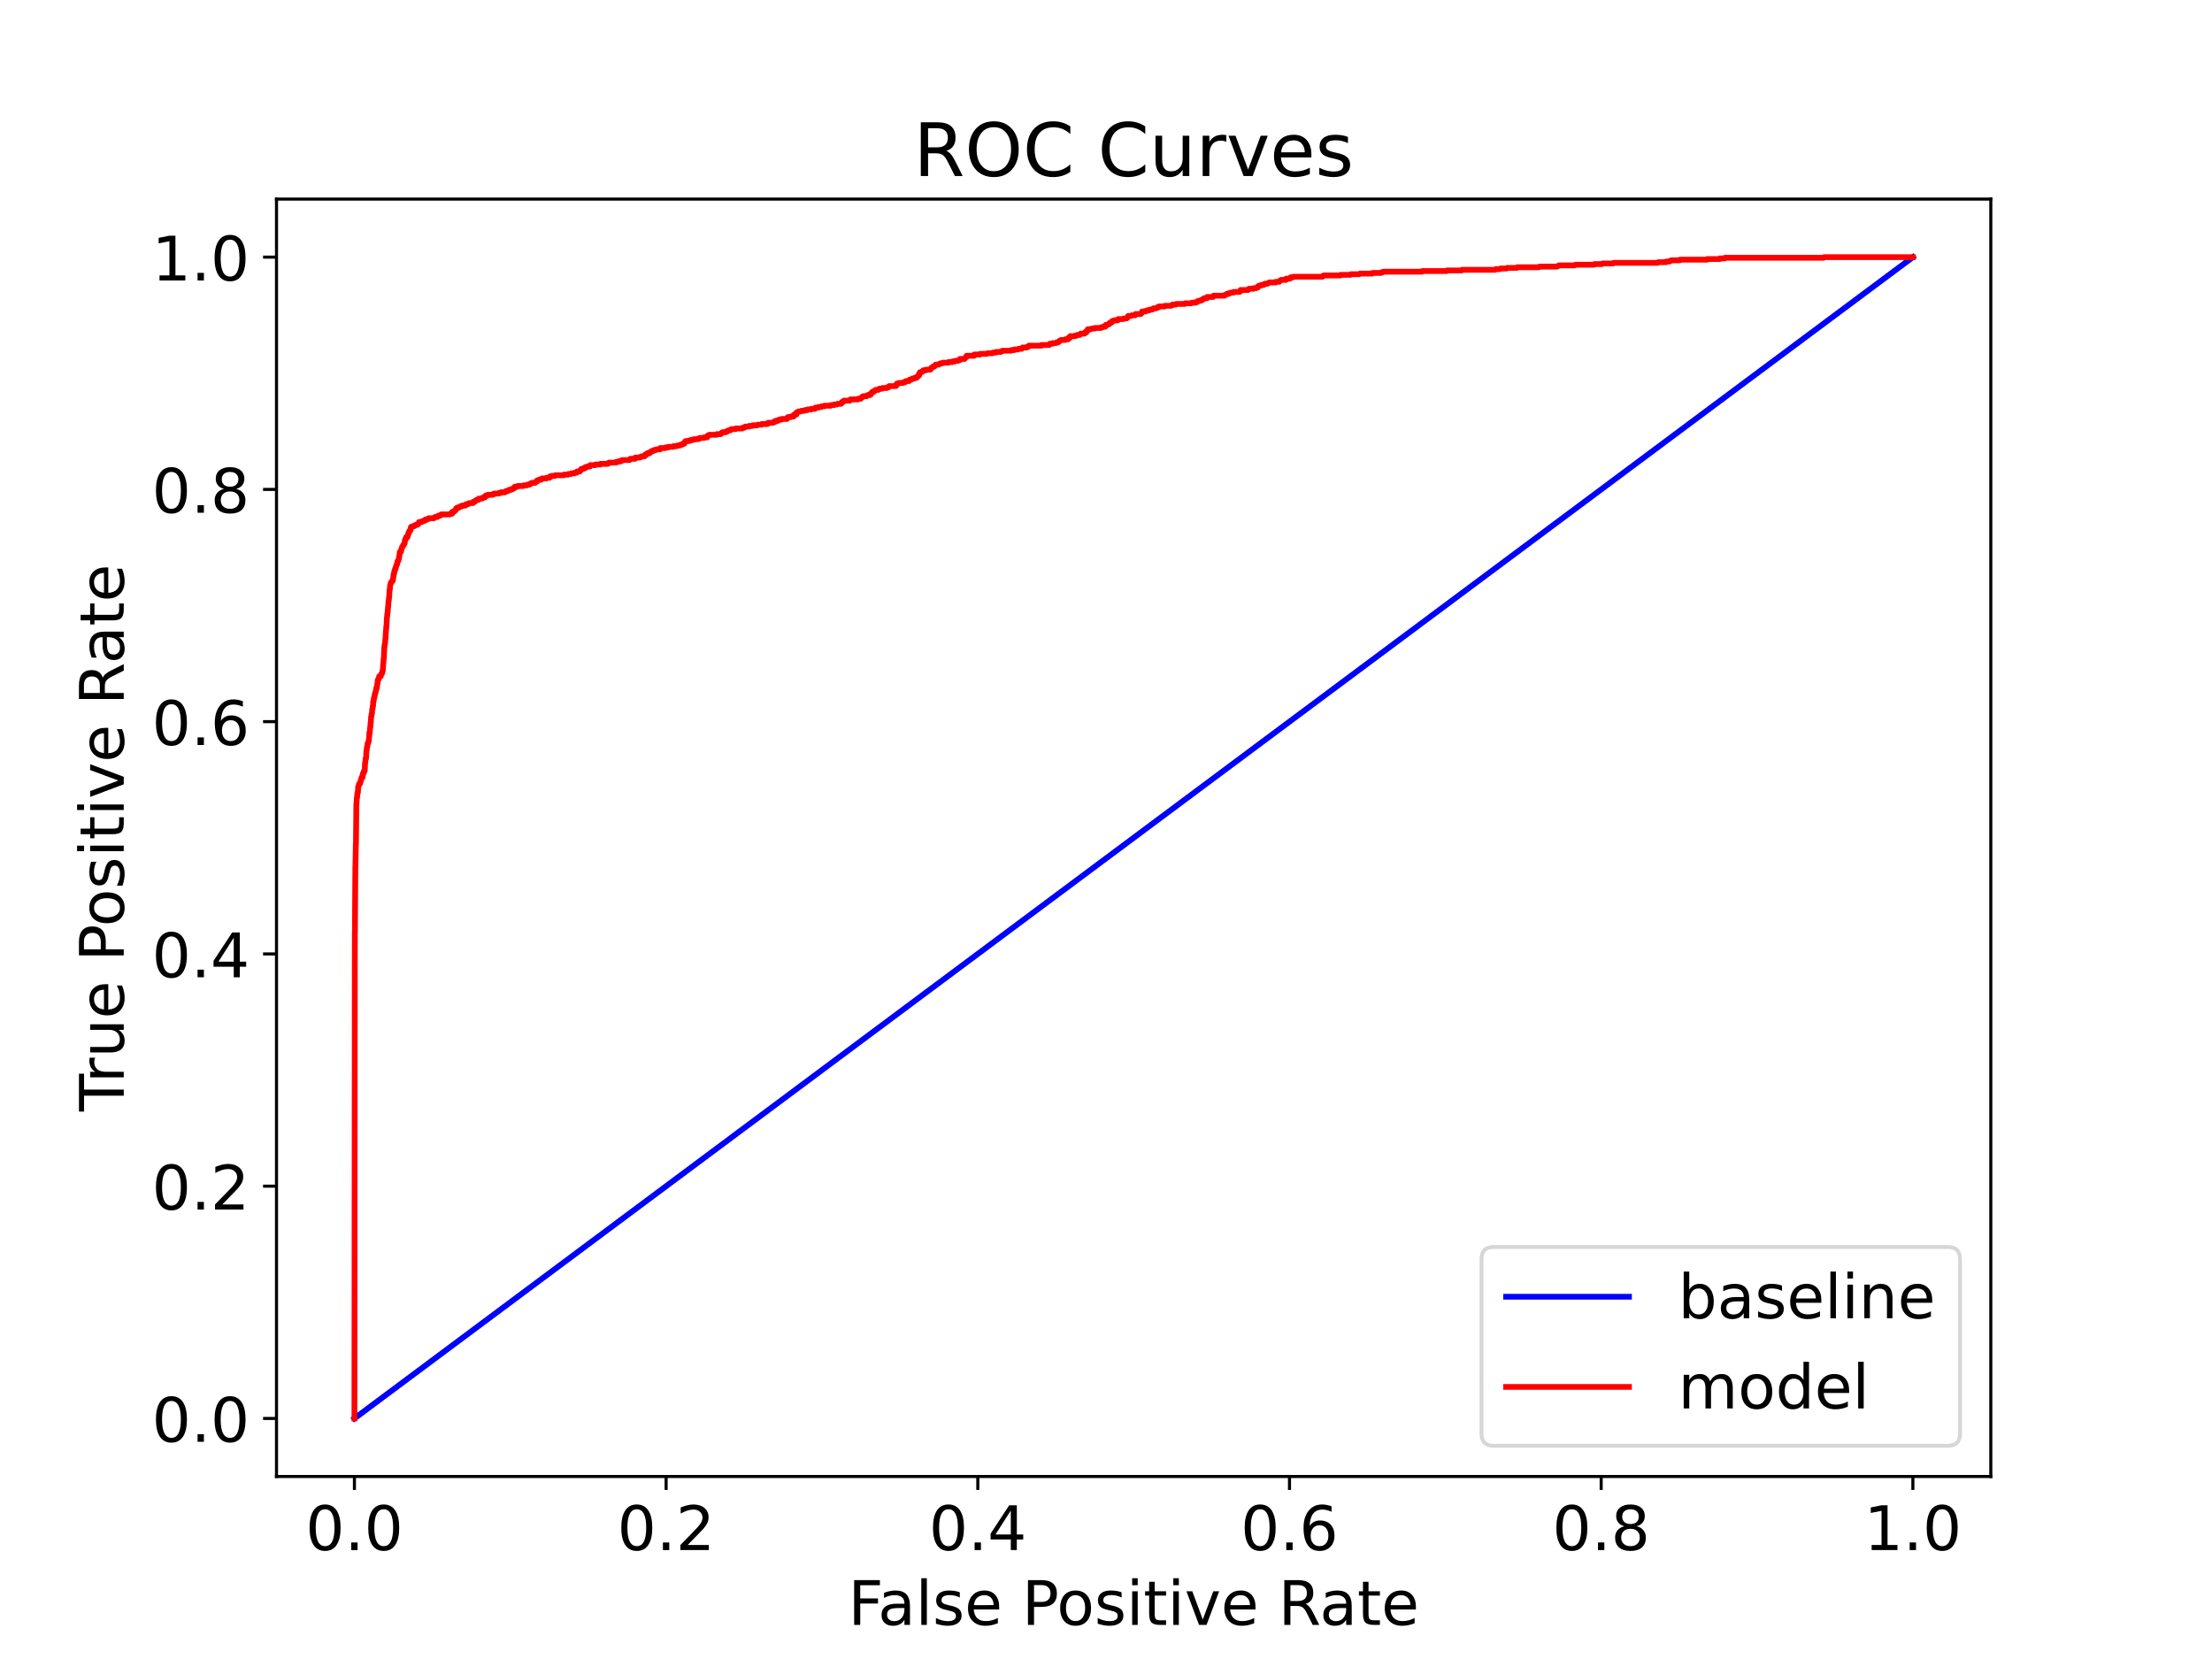 <?xml version="1.0" encoding="utf-8" standalone="no"?>
<!DOCTYPE svg PUBLIC "-//W3C//DTD SVG 1.1//EN"
  "http://www.w3.org/Graphics/SVG/1.1/DTD/svg11.dtd">
<!-- Created with matplotlib (https://matplotlib.org/) -->
<svg height="432pt" version="1.1" viewBox="0 0 576 432" width="576pt" xmlns="http://www.w3.org/2000/svg" xmlns:xlink="http://www.w3.org/1999/xlink">
 <defs>
  <style type="text/css">*{stroke-linecap:butt;stroke-linejoin:round;}</style>
 </defs>
 <g id="figure_1">
  <g id="patch_1">
   <path d="M 0 432 
L 576 432 
L 576 0 
L 0 0 
z
" style="fill:#ffffff;"/>
  </g>
  <g id="axes_1">
   <g id="patch_2">
    <path d="M 72 384.48 
L 518.4 384.48 
L 518.4 51.84 
L 72 51.84 
z
" style="fill:#ffffff;"/>
   </g>
   <g id="matplotlib.axis_1">
    <g id="xtick_1">
     <g id="line2d_1">
      <defs>
       <path d="M 0 0 
L 0 3.5 
" id="m8c0d328843" style="stroke:#000000;stroke-width:0.8;"/>
      </defs>
      <g>
       <use style="stroke:#000000;stroke-width:0.8;" x="92.291" xlink:href="#m8c0d328843" y="384.48"/>
      </g>
     </g>
     <g id="text_1">
      <!-- 0.0 -->
      <g transform="translate(79.568 403.637)scale(0.16 -0.16)">
       <defs>
        <path d="M 31.781 66.406 
Q 24.172 66.406 20.328 58.906 
Q 16.5 51.422 16.5 36.375 
Q 16.5 21.391 20.328 13.891 
Q 24.172 6.391 31.781 6.391 
Q 39.453 6.391 43.281 13.891 
Q 47.125 21.391 47.125 36.375 
Q 47.125 51.422 43.281 58.906 
Q 39.453 66.406 31.781 66.406 
z
M 31.781 74.219 
Q 44.047 74.219 50.516 64.516 
Q 56.984 54.828 56.984 36.375 
Q 56.984 17.969 50.516 8.266 
Q 44.047 -1.422 31.781 -1.422 
Q 19.531 -1.422 13.062 8.266 
Q 6.594 17.969 6.594 36.375 
Q 6.594 54.828 13.062 64.516 
Q 19.531 74.219 31.781 74.219 
z
" id="DejaVuSans-48"/>
        <path d="M 10.688 12.406 
L 21 12.406 
L 21 0 
L 10.688 0 
z
" id="DejaVuSans-46"/>
       </defs>
       <use xlink:href="#DejaVuSans-48"/>
       <use x="63.623" xlink:href="#DejaVuSans-46"/>
       <use x="95.41" xlink:href="#DejaVuSans-48"/>
      </g>
     </g>
    </g>
    <g id="xtick_2">
     <g id="line2d_2">
      <g>
       <use style="stroke:#000000;stroke-width:0.8;" x="173.455" xlink:href="#m8c0d328843" y="384.48"/>
      </g>
     </g>
     <g id="text_2">
      <!-- 0.2 -->
      <g transform="translate(160.732 403.637)scale(0.16 -0.16)">
       <defs>
        <path d="M 19.188 8.297 
L 53.609 8.297 
L 53.609 0 
L 7.328 0 
L 7.328 8.297 
Q 12.938 14.109 22.625 23.891 
Q 32.328 33.688 34.812 36.531 
Q 39.547 41.844 41.422 45.531 
Q 43.312 49.219 43.312 52.781 
Q 43.312 58.594 39.234 62.25 
Q 35.156 65.922 28.609 65.922 
Q 23.969 65.922 18.812 64.312 
Q 13.672 62.703 7.812 59.422 
L 7.812 69.391 
Q 13.766 71.781 18.938 73 
Q 24.125 74.219 28.422 74.219 
Q 39.75 74.219 46.484 68.547 
Q 53.219 62.891 53.219 53.422 
Q 53.219 48.922 51.531 44.891 
Q 49.859 40.875 45.406 35.406 
Q 44.188 33.984 37.641 27.219 
Q 31.109 20.453 19.188 8.297 
z
" id="DejaVuSans-50"/>
       </defs>
       <use xlink:href="#DejaVuSans-48"/>
       <use x="63.623" xlink:href="#DejaVuSans-46"/>
       <use x="95.41" xlink:href="#DejaVuSans-50"/>
      </g>
     </g>
    </g>
    <g id="xtick_3">
     <g id="line2d_3">
      <g>
       <use style="stroke:#000000;stroke-width:0.8;" x="254.618" xlink:href="#m8c0d328843" y="384.48"/>
      </g>
     </g>
     <g id="text_3">
      <!-- 0.4 -->
      <g transform="translate(241.896 403.637)scale(0.16 -0.16)">
       <defs>
        <path d="M 37.797 64.312 
L 12.891 25.391 
L 37.797 25.391 
z
M 35.203 72.906 
L 47.609 72.906 
L 47.609 25.391 
L 58.016 25.391 
L 58.016 17.188 
L 47.609 17.188 
L 47.609 0 
L 37.797 0 
L 37.797 17.188 
L 4.891 17.188 
L 4.891 26.703 
z
" id="DejaVuSans-52"/>
       </defs>
       <use xlink:href="#DejaVuSans-48"/>
       <use x="63.623" xlink:href="#DejaVuSans-46"/>
       <use x="95.41" xlink:href="#DejaVuSans-52"/>
      </g>
     </g>
    </g>
    <g id="xtick_4">
     <g id="line2d_4">
      <g>
       <use style="stroke:#000000;stroke-width:0.8;" x="335.782" xlink:href="#m8c0d328843" y="384.48"/>
      </g>
     </g>
     <g id="text_4">
      <!-- 0.6 -->
      <g transform="translate(323.059 403.637)scale(0.16 -0.16)">
       <defs>
        <path d="M 33.016 40.375 
Q 26.375 40.375 22.484 35.828 
Q 18.609 31.297 18.609 23.391 
Q 18.609 15.531 22.484 10.953 
Q 26.375 6.391 33.016 6.391 
Q 39.656 6.391 43.531 10.953 
Q 47.406 15.531 47.406 23.391 
Q 47.406 31.297 43.531 35.828 
Q 39.656 40.375 33.016 40.375 
z
M 52.594 71.297 
L 52.594 62.312 
Q 48.875 64.062 45.094 64.984 
Q 41.312 65.922 37.594 65.922 
Q 27.828 65.922 22.672 59.328 
Q 17.531 52.734 16.797 39.406 
Q 19.672 43.656 24.016 45.922 
Q 28.375 48.188 33.594 48.188 
Q 44.578 48.188 50.953 41.516 
Q 57.328 34.859 57.328 23.391 
Q 57.328 12.156 50.688 5.359 
Q 44.047 -1.422 33.016 -1.422 
Q 20.359 -1.422 13.672 8.266 
Q 6.984 17.969 6.984 36.375 
Q 6.984 53.656 15.188 63.938 
Q 23.391 74.219 37.203 74.219 
Q 40.922 74.219 44.703 73.484 
Q 48.484 72.75 52.594 71.297 
z
" id="DejaVuSans-54"/>
       </defs>
       <use xlink:href="#DejaVuSans-48"/>
       <use x="63.623" xlink:href="#DejaVuSans-46"/>
       <use x="95.41" xlink:href="#DejaVuSans-54"/>
      </g>
     </g>
    </g>
    <g id="xtick_5">
     <g id="line2d_5">
      <g>
       <use style="stroke:#000000;stroke-width:0.8;" x="416.945" xlink:href="#m8c0d328843" y="384.48"/>
      </g>
     </g>
     <g id="text_5">
      <!-- 0.8 -->
      <g transform="translate(404.223 403.637)scale(0.16 -0.16)">
       <defs>
        <path d="M 31.781 34.625 
Q 24.75 34.625 20.719 30.859 
Q 16.703 27.094 16.703 20.516 
Q 16.703 13.922 20.719 10.156 
Q 24.75 6.391 31.781 6.391 
Q 38.812 6.391 42.859 10.172 
Q 46.922 13.969 46.922 20.516 
Q 46.922 27.094 42.891 30.859 
Q 38.875 34.625 31.781 34.625 
z
M 21.922 38.812 
Q 15.578 40.375 12.031 44.719 
Q 8.5 49.078 8.5 55.328 
Q 8.5 64.062 14.719 69.141 
Q 20.953 74.219 31.781 74.219 
Q 42.672 74.219 48.875 69.141 
Q 55.078 64.062 55.078 55.328 
Q 55.078 49.078 51.531 44.719 
Q 48 40.375 41.703 38.812 
Q 48.828 37.156 52.797 32.312 
Q 56.781 27.484 56.781 20.516 
Q 56.781 9.906 50.312 4.234 
Q 43.844 -1.422 31.781 -1.422 
Q 19.734 -1.422 13.25 4.234 
Q 6.781 9.906 6.781 20.516 
Q 6.781 27.484 10.781 32.312 
Q 14.797 37.156 21.922 38.812 
z
M 18.312 54.391 
Q 18.312 48.734 21.844 45.562 
Q 25.391 42.391 31.781 42.391 
Q 38.141 42.391 41.719 45.562 
Q 45.312 48.734 45.312 54.391 
Q 45.312 60.062 41.719 63.234 
Q 38.141 66.406 31.781 66.406 
Q 25.391 66.406 21.844 63.234 
Q 18.312 60.062 18.312 54.391 
z
" id="DejaVuSans-56"/>
       </defs>
       <use xlink:href="#DejaVuSans-48"/>
       <use x="63.623" xlink:href="#DejaVuSans-46"/>
       <use x="95.41" xlink:href="#DejaVuSans-56"/>
      </g>
     </g>
    </g>
    <g id="xtick_6">
     <g id="line2d_6">
      <g>
       <use style="stroke:#000000;stroke-width:0.8;" x="498.109" xlink:href="#m8c0d328843" y="384.48"/>
      </g>
     </g>
     <g id="text_6">
      <!-- 1.0 -->
      <g transform="translate(485.387 403.637)scale(0.16 -0.16)">
       <defs>
        <path d="M 12.406 8.297 
L 28.516 8.297 
L 28.516 63.922 
L 10.984 60.406 
L 10.984 69.391 
L 28.422 72.906 
L 38.281 72.906 
L 38.281 8.297 
L 54.391 8.297 
L 54.391 0 
L 12.406 0 
z
" id="DejaVuSans-49"/>
       </defs>
       <use xlink:href="#DejaVuSans-49"/>
       <use x="63.623" xlink:href="#DejaVuSans-46"/>
       <use x="95.41" xlink:href="#DejaVuSans-48"/>
      </g>
     </g>
    </g>
    <g id="text_7">
     <!-- False Positive Rate -->
     <g transform="translate(220.854 423.123)scale(0.16 -0.16)">
      <defs>
       <path d="M 9.812 72.906 
L 51.703 72.906 
L 51.703 64.594 
L 19.672 64.594 
L 19.672 43.109 
L 48.578 43.109 
L 48.578 34.812 
L 19.672 34.812 
L 19.672 0 
L 9.812 0 
z
" id="DejaVuSans-70"/>
       <path d="M 34.281 27.484 
Q 23.391 27.484 19.188 25 
Q 14.984 22.516 14.984 16.5 
Q 14.984 11.719 18.141 8.906 
Q 21.297 6.109 26.703 6.109 
Q 34.188 6.109 38.703 11.406 
Q 43.219 16.703 43.219 25.484 
L 43.219 27.484 
z
M 52.203 31.203 
L 52.203 0 
L 43.219 0 
L 43.219 8.297 
Q 40.141 3.328 35.547 0.953 
Q 30.953 -1.422 24.312 -1.422 
Q 15.922 -1.422 10.953 3.297 
Q 6 8.016 6 15.922 
Q 6 25.141 12.172 29.828 
Q 18.359 34.516 30.609 34.516 
L 43.219 34.516 
L 43.219 35.406 
Q 43.219 41.609 39.141 45 
Q 35.062 48.391 27.688 48.391 
Q 23 48.391 18.547 47.266 
Q 14.109 46.141 10.016 43.891 
L 10.016 52.203 
Q 14.938 54.109 19.578 55.047 
Q 24.219 56 28.609 56 
Q 40.484 56 46.344 49.844 
Q 52.203 43.703 52.203 31.203 
z
" id="DejaVuSans-97"/>
       <path d="M 9.422 75.984 
L 18.406 75.984 
L 18.406 0 
L 9.422 0 
z
" id="DejaVuSans-108"/>
       <path d="M 44.281 53.078 
L 44.281 44.578 
Q 40.484 46.531 36.375 47.5 
Q 32.281 48.484 27.875 48.484 
Q 21.188 48.484 17.844 46.438 
Q 14.5 44.391 14.5 40.281 
Q 14.5 37.156 16.891 35.375 
Q 19.281 33.594 26.516 31.984 
L 29.594 31.297 
Q 39.156 29.25 43.188 25.516 
Q 47.219 21.781 47.219 15.094 
Q 47.219 7.469 41.188 3.016 
Q 35.156 -1.422 24.609 -1.422 
Q 20.219 -1.422 15.453 -0.562 
Q 10.688 0.297 5.422 2 
L 5.422 11.281 
Q 10.406 8.688 15.234 7.391 
Q 20.062 6.109 24.812 6.109 
Q 31.156 6.109 34.562 8.281 
Q 37.984 10.453 37.984 14.406 
Q 37.984 18.062 35.516 20.016 
Q 33.062 21.969 24.703 23.781 
L 21.578 24.516 
Q 13.234 26.266 9.516 29.906 
Q 5.812 33.547 5.812 39.891 
Q 5.812 47.609 11.281 51.797 
Q 16.75 56 26.812 56 
Q 31.781 56 36.172 55.266 
Q 40.578 54.547 44.281 53.078 
z
" id="DejaVuSans-115"/>
       <path d="M 56.203 29.594 
L 56.203 25.203 
L 14.891 25.203 
Q 15.484 15.922 20.484 11.062 
Q 25.484 6.203 34.422 6.203 
Q 39.594 6.203 44.453 7.469 
Q 49.312 8.734 54.109 11.281 
L 54.109 2.781 
Q 49.266 0.734 44.188 -0.344 
Q 39.109 -1.422 33.891 -1.422 
Q 20.797 -1.422 13.156 6.188 
Q 5.516 13.812 5.516 26.812 
Q 5.516 40.234 12.766 48.109 
Q 20.016 56 32.328 56 
Q 43.359 56 49.781 48.891 
Q 56.203 41.797 56.203 29.594 
z
M 47.219 32.234 
Q 47.125 39.594 43.094 43.984 
Q 39.062 48.391 32.422 48.391 
Q 24.906 48.391 20.391 44.141 
Q 15.875 39.891 15.188 32.172 
z
" id="DejaVuSans-101"/>
       <path id="DejaVuSans-32"/>
       <path d="M 19.672 64.797 
L 19.672 37.406 
L 32.078 37.406 
Q 38.969 37.406 42.719 40.969 
Q 46.484 44.531 46.484 51.125 
Q 46.484 57.672 42.719 61.234 
Q 38.969 64.797 32.078 64.797 
z
M 9.812 72.906 
L 32.078 72.906 
Q 44.344 72.906 50.609 67.359 
Q 56.891 61.812 56.891 51.125 
Q 56.891 40.328 50.609 34.812 
Q 44.344 29.297 32.078 29.297 
L 19.672 29.297 
L 19.672 0 
L 9.812 0 
z
" id="DejaVuSans-80"/>
       <path d="M 30.609 48.391 
Q 23.391 48.391 19.188 42.75 
Q 14.984 37.109 14.984 27.297 
Q 14.984 17.484 19.156 11.844 
Q 23.344 6.203 30.609 6.203 
Q 37.797 6.203 41.984 11.859 
Q 46.188 17.531 46.188 27.297 
Q 46.188 37.016 41.984 42.703 
Q 37.797 48.391 30.609 48.391 
z
M 30.609 56 
Q 42.328 56 49.016 48.375 
Q 55.719 40.766 55.719 27.297 
Q 55.719 13.875 49.016 6.219 
Q 42.328 -1.422 30.609 -1.422 
Q 18.844 -1.422 12.172 6.219 
Q 5.516 13.875 5.516 27.297 
Q 5.516 40.766 12.172 48.375 
Q 18.844 56 30.609 56 
z
" id="DejaVuSans-111"/>
       <path d="M 9.422 54.688 
L 18.406 54.688 
L 18.406 0 
L 9.422 0 
z
M 9.422 75.984 
L 18.406 75.984 
L 18.406 64.594 
L 9.422 64.594 
z
" id="DejaVuSans-105"/>
       <path d="M 18.312 70.219 
L 18.312 54.688 
L 36.812 54.688 
L 36.812 47.703 
L 18.312 47.703 
L 18.312 18.016 
Q 18.312 11.328 20.141 9.422 
Q 21.969 7.516 27.594 7.516 
L 36.812 7.516 
L 36.812 0 
L 27.594 0 
Q 17.188 0 13.234 3.875 
Q 9.281 7.766 9.281 18.016 
L 9.281 47.703 
L 2.688 47.703 
L 2.688 54.688 
L 9.281 54.688 
L 9.281 70.219 
z
" id="DejaVuSans-116"/>
       <path d="M 2.984 54.688 
L 12.5 54.688 
L 29.594 8.797 
L 46.688 54.688 
L 56.203 54.688 
L 35.688 0 
L 23.484 0 
z
" id="DejaVuSans-118"/>
       <path d="M 44.391 34.188 
Q 47.562 33.109 50.562 29.594 
Q 53.562 26.078 56.594 19.922 
L 66.609 0 
L 56 0 
L 46.688 18.703 
Q 43.062 26.031 39.672 28.422 
Q 36.281 30.812 30.422 30.812 
L 19.672 30.812 
L 19.672 0 
L 9.812 0 
L 9.812 72.906 
L 32.078 72.906 
Q 44.578 72.906 50.734 67.672 
Q 56.891 62.453 56.891 51.906 
Q 56.891 45.016 53.688 40.469 
Q 50.484 35.938 44.391 34.188 
z
M 19.672 64.797 
L 19.672 38.922 
L 32.078 38.922 
Q 39.203 38.922 42.844 42.219 
Q 46.484 45.516 46.484 51.906 
Q 46.484 58.297 42.844 61.547 
Q 39.203 64.797 32.078 64.797 
z
" id="DejaVuSans-82"/>
      </defs>
      <use xlink:href="#DejaVuSans-70"/>
      <use x="48.395" xlink:href="#DejaVuSans-97"/>
      <use x="109.674" xlink:href="#DejaVuSans-108"/>
      <use x="137.457" xlink:href="#DejaVuSans-115"/>
      <use x="189.557" xlink:href="#DejaVuSans-101"/>
      <use x="251.08" xlink:href="#DejaVuSans-32"/>
      <use x="282.867" xlink:href="#DejaVuSans-80"/>
      <use x="339.545" xlink:href="#DejaVuSans-111"/>
      <use x="400.727" xlink:href="#DejaVuSans-115"/>
      <use x="452.826" xlink:href="#DejaVuSans-105"/>
      <use x="480.609" xlink:href="#DejaVuSans-116"/>
      <use x="519.818" xlink:href="#DejaVuSans-105"/>
      <use x="547.602" xlink:href="#DejaVuSans-118"/>
      <use x="606.781" xlink:href="#DejaVuSans-101"/>
      <use x="668.305" xlink:href="#DejaVuSans-32"/>
      <use x="700.092" xlink:href="#DejaVuSans-82"/>
      <use x="767.324" xlink:href="#DejaVuSans-97"/>
      <use x="828.604" xlink:href="#DejaVuSans-116"/>
      <use x="867.812" xlink:href="#DejaVuSans-101"/>
     </g>
    </g>
   </g>
   <g id="matplotlib.axis_2">
    <g id="ytick_1">
     <g id="line2d_7">
      <defs>
       <path d="M 0 0 
L -3.5 0 
" id="m5134953347" style="stroke:#000000;stroke-width:0.8;"/>
      </defs>
      <g>
       <use style="stroke:#000000;stroke-width:0.8;" x="72" xlink:href="#m5134953347" y="369.36"/>
      </g>
     </g>
     <g id="text_8">
      <!-- 0.0 -->
      <g transform="translate(39.555 375.439)scale(0.16 -0.16)">
       <use xlink:href="#DejaVuSans-48"/>
       <use x="63.623" xlink:href="#DejaVuSans-46"/>
       <use x="95.41" xlink:href="#DejaVuSans-48"/>
      </g>
     </g>
    </g>
    <g id="ytick_2">
     <g id="line2d_8">
      <g>
       <use style="stroke:#000000;stroke-width:0.8;" x="72" xlink:href="#m5134953347" y="308.88"/>
      </g>
     </g>
     <g id="text_9">
      <!-- 0.2 -->
      <g transform="translate(39.555 314.959)scale(0.16 -0.16)">
       <use xlink:href="#DejaVuSans-48"/>
       <use x="63.623" xlink:href="#DejaVuSans-46"/>
       <use x="95.41" xlink:href="#DejaVuSans-50"/>
      </g>
     </g>
    </g>
    <g id="ytick_3">
     <g id="line2d_9">
      <g>
       <use style="stroke:#000000;stroke-width:0.8;" x="72" xlink:href="#m5134953347" y="248.4"/>
      </g>
     </g>
     <g id="text_10">
      <!-- 0.4 -->
      <g transform="translate(39.555 254.479)scale(0.16 -0.16)">
       <use xlink:href="#DejaVuSans-48"/>
       <use x="63.623" xlink:href="#DejaVuSans-46"/>
       <use x="95.41" xlink:href="#DejaVuSans-52"/>
      </g>
     </g>
    </g>
    <g id="ytick_4">
     <g id="line2d_10">
      <g>
       <use style="stroke:#000000;stroke-width:0.8;" x="72" xlink:href="#m5134953347" y="187.92"/>
      </g>
     </g>
     <g id="text_11">
      <!-- 0.6 -->
      <g transform="translate(39.555 193.999)scale(0.16 -0.16)">
       <use xlink:href="#DejaVuSans-48"/>
       <use x="63.623" xlink:href="#DejaVuSans-46"/>
       <use x="95.41" xlink:href="#DejaVuSans-54"/>
      </g>
     </g>
    </g>
    <g id="ytick_5">
     <g id="line2d_11">
      <g>
       <use style="stroke:#000000;stroke-width:0.8;" x="72" xlink:href="#m5134953347" y="127.44"/>
      </g>
     </g>
     <g id="text_12">
      <!-- 0.8 -->
      <g transform="translate(39.555 133.519)scale(0.16 -0.16)">
       <use xlink:href="#DejaVuSans-48"/>
       <use x="63.623" xlink:href="#DejaVuSans-46"/>
       <use x="95.41" xlink:href="#DejaVuSans-56"/>
      </g>
     </g>
    </g>
    <g id="ytick_6">
     <g id="line2d_12">
      <g>
       <use style="stroke:#000000;stroke-width:0.8;" x="72" xlink:href="#m5134953347" y="66.96"/>
      </g>
     </g>
     <g id="text_13">
      <!-- 1.0 -->
      <g transform="translate(39.555 73.039)scale(0.16 -0.16)">
       <use xlink:href="#DejaVuSans-49"/>
       <use x="63.623" xlink:href="#DejaVuSans-46"/>
       <use x="95.41" xlink:href="#DejaVuSans-48"/>
      </g>
     </g>
    </g>
    <g id="text_14">
     <!-- True Positive Rate -->
     <g transform="translate(32.227 289.408)rotate(-90)scale(0.16 -0.16)">
      <defs>
       <path d="M -0.297 72.906 
L 61.375 72.906 
L 61.375 64.594 
L 35.5 64.594 
L 35.5 0 
L 25.594 0 
L 25.594 64.594 
L -0.297 64.594 
z
" id="DejaVuSans-84"/>
       <path d="M 41.109 46.297 
Q 39.594 47.172 37.812 47.578 
Q 36.031 48 33.891 48 
Q 26.266 48 22.188 43.047 
Q 18.109 38.094 18.109 28.812 
L 18.109 0 
L 9.078 0 
L 9.078 54.688 
L 18.109 54.688 
L 18.109 46.188 
Q 20.953 51.172 25.484 53.578 
Q 30.031 56 36.531 56 
Q 37.453 56 38.578 55.875 
Q 39.703 55.766 41.062 55.516 
z
" id="DejaVuSans-114"/>
       <path d="M 8.5 21.578 
L 8.5 54.688 
L 17.484 54.688 
L 17.484 21.922 
Q 17.484 14.156 20.5 10.266 
Q 23.531 6.391 29.594 6.391 
Q 36.859 6.391 41.078 11.031 
Q 45.312 15.672 45.312 23.688 
L 45.312 54.688 
L 54.297 54.688 
L 54.297 0 
L 45.312 0 
L 45.312 8.406 
Q 42.047 3.422 37.719 1 
Q 33.406 -1.422 27.688 -1.422 
Q 18.266 -1.422 13.375 4.438 
Q 8.5 10.297 8.5 21.578 
z
M 31.109 56 
z
" id="DejaVuSans-117"/>
      </defs>
      <use xlink:href="#DejaVuSans-84"/>
      <use x="46.334" xlink:href="#DejaVuSans-114"/>
      <use x="87.447" xlink:href="#DejaVuSans-117"/>
      <use x="150.826" xlink:href="#DejaVuSans-101"/>
      <use x="212.35" xlink:href="#DejaVuSans-32"/>
      <use x="244.137" xlink:href="#DejaVuSans-80"/>
      <use x="300.814" xlink:href="#DejaVuSans-111"/>
      <use x="361.996" xlink:href="#DejaVuSans-115"/>
      <use x="414.096" xlink:href="#DejaVuSans-105"/>
      <use x="441.879" xlink:href="#DejaVuSans-116"/>
      <use x="481.088" xlink:href="#DejaVuSans-105"/>
      <use x="508.871" xlink:href="#DejaVuSans-118"/>
      <use x="568.051" xlink:href="#DejaVuSans-101"/>
      <use x="629.574" xlink:href="#DejaVuSans-32"/>
      <use x="661.361" xlink:href="#DejaVuSans-82"/>
      <use x="728.594" xlink:href="#DejaVuSans-97"/>
      <use x="789.873" xlink:href="#DejaVuSans-116"/>
      <use x="829.082" xlink:href="#DejaVuSans-101"/>
     </g>
    </g>
   </g>
   <g id="line2d_13">
    <path clip-path="url(#p84aba18cfe)" d="M 92.291 369.36 
L 498.109 66.96 
" style="fill:none;stroke:#0000ff;stroke-linecap:square;stroke-width:1.5;"/>
   </g>
   <g id="line2d_14">
    <path clip-path="url(#p84aba18cfe)" d="M 92.291 369.36 
L 92.401 242.935 
L 92.423 242.935 
L 92.534 225.65 
L 92.556 225.65 
L 92.666 219.724 
L 92.689 219.724 
L 92.799 209.353 
L 92.821 209.353 
L 92.932 207.707 
L 92.976 207.707 
L 93.086 206.39 
L 93.197 206.39 
L 93.263 204.908 
L 93.351 204.908 
L 93.462 204.25 
L 93.528 204.25 
L 93.528 204.085 
L 93.749 204.085 
L 93.859 203.591 
L 93.881 203.591 
L 93.904 203.262 
L 94.014 203.262 
L 94.124 202.604 
L 94.147 202.604 
L 94.147 202.439 
L 94.412 202.439 
L 94.478 201.451 
L 94.655 201.451 
L 94.765 200.793 
L 94.964 200.793 
L 95.052 198.653 
L 95.097 198.653 
L 95.207 197.501 
L 95.317 197.501 
L 95.428 195.361 
L 95.494 195.361 
L 95.56 194.538 
L 95.627 194.538 
L 95.737 193.55 
L 95.87 193.55 
L 95.936 193.056 
L 96.024 193.056 
L 96.135 191.739 
L 96.157 191.739 
L 96.201 190.751 
L 96.289 190.751 
L 96.378 189.434 
L 96.422 189.434 
L 96.51 188.118 
L 96.555 188.118 
L 96.643 186.636 
L 96.687 186.636 
L 96.753 185.978 
L 96.842 185.978 
L 96.93 184.661 
L 96.996 184.661 
L 97.063 183.838 
L 97.151 183.838 
L 97.173 182.685 
L 97.284 182.685 
L 97.372 181.698 
L 97.482 181.698 
L 97.549 181.039 
L 97.615 181.039 
L 97.637 180.545 
L 97.747 180.545 
L 97.858 179.887 
L 97.902 179.887 
L 97.968 179.228 
L 98.123 179.228 
L 98.233 178.076 
L 98.3 178.076 
L 98.366 177.088 
L 98.499 177.088 
L 98.521 176.759 
L 98.653 176.759 
L 98.742 176.101 
L 99.139 176.101 
L 99.228 175.607 
L 99.316 175.607 
L 99.426 175.277 
L 99.537 175.277 
L 99.603 174.619 
L 99.692 174.619 
L 99.802 172.644 
L 99.824 172.644 
L 99.912 171.491 
L 99.957 171.491 
L 100.067 168.528 
L 100.111 168.528 
L 100.178 167.705 
L 100.244 167.705 
L 100.354 166.388 
L 100.376 166.388 
L 100.487 164.413 
L 100.509 164.413 
L 100.597 163.096 
L 100.641 163.096 
L 100.752 160.791 
L 100.774 160.791 
L 100.884 159.639 
L 100.929 159.639 
L 101.039 158.157 
L 101.061 158.157 
L 101.172 156.511 
L 101.216 156.511 
L 101.326 155.359 
L 101.348 155.359 
L 101.437 153.548 
L 101.503 153.548 
L 101.613 152.231 
L 101.658 152.231 
L 101.768 151.737 
L 101.856 151.737 
L 101.945 151.408 
L 102.166 151.408 
L 102.254 151.079 
L 102.32 151.079 
L 102.409 150.256 
L 102.453 150.256 
L 102.475 149.597 
L 102.585 149.597 
L 102.674 148.774 
L 102.784 148.774 
L 102.873 148.116 
L 103.005 148.116 
L 103.116 147.457 
L 103.182 147.457 
L 103.292 146.963 
L 103.403 146.963 
L 103.513 146.14 
L 103.69 146.14 
L 103.778 145.647 
L 103.845 145.647 
L 103.955 144.988 
L 103.977 144.988 
L 104.088 143.836 
L 104.154 143.836 
L 104.154 143.671 
L 104.419 143.671 
L 104.53 142.848 
L 104.618 142.848 
L 104.728 142.354 
L 104.883 142.354 
L 104.971 142.025 
L 105.016 142.025 
L 105.016 141.86 
L 105.192 141.86 
L 105.281 141.531 
L 105.369 141.531 
L 105.457 140.543 
L 105.612 140.543 
L 105.678 140.05 
L 105.745 140.05 
L 105.745 139.885 
L 106.098 139.885 
L 106.186 139.391 
L 106.253 139.391 
L 106.363 138.733 
L 106.518 138.733 
L 106.606 138.239 
L 106.739 138.239 
L 106.739 138.074 
L 106.893 138.074 
L 107.004 137.251 
L 107.225 137.251 
L 107.225 137.087 
L 107.733 137.087 
L 107.733 136.922 
L 108.064 136.922 
L 108.064 136.757 
L 108.351 136.757 
L 108.351 136.593 
L 108.837 136.593 
L 108.926 136.263 
L 108.948 136.263 
L 109.102 136.263 
L 109.102 135.934 
L 109.831 135.934 
L 109.831 135.77 
L 110.163 135.77 
L 110.163 135.605 
L 110.627 135.605 
L 110.627 135.44 
L 110.759 135.44 
L 110.759 135.276 
L 110.87 135.276 
L 111.356 135.276 
L 111.356 135.111 
L 111.422 135.111 
L 111.621 135.111 
L 111.621 134.946 
L 113.013 134.946 
L 113.013 134.782 
L 113.278 134.782 
L 113.278 134.617 
L 113.918 134.617 
L 113.918 134.453 
L 114.117 134.453 
L 114.117 134.288 
L 114.228 134.288 
L 114.603 134.288 
L 114.603 134.123 
L 114.912 134.123 
L 114.912 133.959 
L 117.188 133.959 
L 117.188 133.794 
L 117.696 133.794 
L 117.74 133.3 
L 118.16 133.3 
L 118.16 133.136 
L 118.381 133.136 
L 118.491 132.806 
L 118.712 132.806 
L 118.823 132.313 
L 119.132 132.313 
L 119.132 132.148 
L 119.64 132.148 
L 119.64 131.983 
L 119.883 131.983 
L 119.883 131.819 
L 120.347 131.819 
L 120.347 131.654 
L 121.164 131.654 
L 121.297 131.325 
L 121.783 131.325 
L 121.783 131.16 
L 121.871 131.16 
L 122.181 131.16 
L 122.181 130.996 
L 123.175 130.996 
L 123.241 130.666 
L 123.285 130.666 
L 123.639 130.666 
L 123.639 130.502 
L 123.815 130.502 
L 123.815 130.337 
L 123.904 130.337 
L 124.058 130.337 
L 124.08 130.173 
L 124.566 130.173 
L 124.633 129.843 
L 125.494 129.843 
L 125.494 129.679 
L 125.826 129.679 
L 125.826 129.514 
L 126.312 129.514 
L 126.312 129.185 
L 126.356 129.185 
L 126.488 129.185 
L 126.488 129.02 
L 126.996 129.02 
L 126.996 128.856 
L 128.256 128.856 
L 128.256 128.691 
L 128.653 128.691 
L 128.653 128.526 
L 128.764 128.526 
L 129.868 128.526 
L 129.868 128.362 
L 130.421 128.362 
L 130.421 128.197 
L 131.503 128.197 
L 131.547 128.033 
L 131.746 128.033 
L 131.746 127.868 
L 132.254 127.868 
L 132.254 127.703 
L 132.32 127.703 
L 132.541 127.703 
L 132.563 127.539 
L 133.138 127.539 
L 133.138 127.374 
L 133.226 127.374 
L 133.491 127.374 
L 133.491 127.21 
L 133.558 127.21 
L 133.778 127.21 
L 133.778 127.045 
L 134.044 127.045 
L 134.066 126.716 
L 134.817 126.716 
L 134.817 126.551 
L 136.319 126.551 
L 136.319 126.386 
L 137.203 126.386 
L 137.203 126.222 
L 137.821 126.222 
L 137.821 126.057 
L 138.175 126.057 
L 138.175 125.893 
L 138.219 125.893 
L 138.329 125.893 
L 138.44 125.728 
L 139.345 125.728 
L 139.345 125.563 
L 139.544 125.563 
L 139.544 125.399 
L 139.611 125.399 
L 139.832 125.399 
L 139.898 125.07 
L 140.34 125.07 
L 140.34 124.905 
L 140.384 124.905 
L 140.936 124.905 
L 141.047 124.74 
L 141.113 124.74 
L 141.113 124.576 
L 142.284 124.576 
L 142.284 124.411 
L 143.101 124.411 
L 143.167 124.082 
L 143.587 124.082 
L 143.587 123.917 
L 143.697 123.917 
L 144.581 123.917 
L 144.581 123.753 
L 146.834 123.753 
L 146.834 123.588 
L 148.005 123.588 
L 148.005 123.423 
L 148.734 123.423 
L 148.734 123.259 
L 149.574 123.259 
L 149.574 123.094 
L 149.662 123.094 
L 150.17 123.094 
L 150.259 122.765 
L 151.01 122.765 
L 151.098 122.436 
L 151.253 122.436 
L 151.341 122.106 
L 151.849 122.106 
L 151.849 121.942 
L 151.893 121.942 
L 152.335 121.942 
L 152.446 121.613 
L 152.932 121.613 
L 153.064 121.448 
L 153.661 121.448 
L 153.683 121.119 
L 153.771 121.119 
L 155.03 121.119 
L 155.052 120.954 
L 156.334 120.954 
L 156.334 120.79 
L 156.444 120.79 
L 158.278 120.79 
L 158.278 120.625 
L 158.565 120.625 
L 158.565 120.46 
L 160.376 120.46 
L 160.376 120.296 
L 160.465 120.296 
L 160.995 120.296 
L 160.995 120.131 
L 161.061 120.131 
L 161.614 120.131 
L 161.614 119.966 
L 161.989 119.966 
L 161.989 119.802 
L 162.055 119.802 
L 163.933 119.802 
L 163.933 119.637 
L 164.11 119.637 
L 164.11 119.473 
L 165.391 119.473 
L 165.435 119.143 
L 166.673 119.143 
L 166.673 118.979 
L 167.048 118.979 
L 167.048 118.814 
L 167.865 118.814 
L 167.865 118.649 
L 167.976 118.649 
L 168.02 118.649 
L 168.042 118.32 
L 168.462 118.32 
L 168.462 118.156 
L 168.594 118.156 
L 168.594 117.991 
L 168.639 117.991 
L 169.235 117.991 
L 169.346 117.662 
L 169.589 117.662 
L 169.589 117.497 
L 169.677 117.497 
L 169.986 117.497 
L 169.986 117.333 
L 170.34 117.333 
L 170.34 117.168 
L 170.45 117.168 
L 170.936 117.168 
L 170.936 117.003 
L 171.908 117.003 
L 171.908 116.674 
L 172.019 116.674 
L 173.322 116.674 
L 173.322 116.509 
L 174.029 116.509 
L 174.029 116.345 
L 175.354 116.345 
L 175.354 116.18 
L 176.216 116.18 
L 176.349 116.016 
L 176.967 116.016 
L 177.055 115.851 
L 177.453 115.851 
L 177.453 115.686 
L 177.851 115.686 
L 177.851 115.522 
L 178.204 115.522 
L 178.226 115.193 
L 178.315 115.193 
L 178.359 115.193 
L 178.359 115.028 
L 178.491 115.028 
L 178.491 114.863 
L 179.375 114.863 
L 179.375 114.699 
L 179.971 114.699 
L 179.971 114.534 
L 180.038 114.534 
L 180.656 114.534 
L 180.656 114.369 
L 180.767 114.369 
L 181.783 114.369 
L 181.783 114.205 
L 181.893 114.205 
L 182.203 114.205 
L 182.203 114.04 
L 183.329 114.04 
L 183.329 113.876 
L 183.374 113.876 
L 184.169 113.876 
L 184.169 113.546 
L 184.323 113.546 
L 184.323 113.382 
L 184.39 113.382 
L 184.699 113.382 
L 184.699 113.217 
L 186.599 113.217 
L 186.599 113.053 
L 186.687 113.053 
L 187.681 113.053 
L 187.681 112.888 
L 187.792 112.888 
L 187.88 112.888 
L 187.88 112.723 
L 187.969 112.723 
L 188.079 112.723 
L 188.079 112.559 
L 188.145 112.559 
L 188.985 112.559 
L 188.985 112.394 
L 189.316 112.394 
L 189.316 112.229 
L 189.427 112.229 
L 189.648 112.229 
L 189.67 112.065 
L 190.178 112.065 
L 190.178 111.9 
L 190.421 111.9 
L 190.421 111.736 
L 191.569 111.736 
L 191.569 111.571 
L 193.315 111.571 
L 193.315 111.406 
L 193.403 111.406 
L 193.712 111.406 
L 193.734 111.242 
L 194.066 111.242 
L 194.066 111.077 
L 195.06 111.077 
L 195.06 110.913 
L 195.17 110.913 
L 196.01 110.913 
L 196.01 110.748 
L 197.203 110.748 
L 197.291 110.583 
L 198.329 110.583 
L 198.352 110.419 
L 199.876 110.419 
L 199.986 110.089 
L 201.245 110.089 
L 201.356 109.925 
L 201.754 109.925 
L 201.842 109.596 
L 201.864 109.596 
L 202.527 109.596 
L 202.527 109.431 
L 202.858 109.431 
L 202.858 109.266 
L 203.477 109.266 
L 203.477 109.102 
L 204.935 109.102 
L 204.979 108.773 
L 205.156 108.773 
L 205.156 108.608 
L 205.973 108.608 
L 205.973 108.443 
L 206.039 108.443 
L 206.68 108.443 
L 206.768 107.949 
L 207.365 107.949 
L 207.365 107.456 
L 207.586 107.456 
L 207.586 107.291 
L 207.674 107.291 
L 207.939 107.291 
L 207.939 107.126 
L 208.005 107.126 
L 208.602 107.126 
L 208.712 106.962 
L 209.53 106.962 
L 209.53 106.797 
L 210.237 106.797 
L 210.237 106.633 
L 211.209 106.633 
L 211.209 106.468 
L 212.181 106.468 
L 212.181 106.303 
L 212.313 106.303 
L 212.313 106.139 
L 213.131 106.139 
L 213.131 105.974 
L 213.86 105.974 
L 213.86 105.809 
L 214.633 105.809 
L 214.633 105.645 
L 214.743 105.645 
L 216.334 105.645 
L 216.334 105.48 
L 217.218 105.48 
L 217.218 105.316 
L 217.969 105.316 
L 218.101 105.151 
L 219.007 105.151 
L 219.007 104.986 
L 219.095 104.986 
L 219.184 104.986 
L 219.25 104.657 
L 219.294 104.657 
L 219.581 104.657 
L 219.581 104.492 
L 219.736 104.492 
L 219.736 104.328 
L 219.846 104.328 
L 221.304 104.328 
L 221.304 104.163 
L 221.393 104.163 
L 221.459 104.163 
L 221.459 103.999 
L 221.547 103.999 
L 223.425 103.999 
L 223.425 103.834 
L 224.11 103.834 
L 224.132 103.669 
L 224.287 103.669 
L 224.287 103.505 
L 224.375 103.505 
L 224.508 103.505 
L 224.508 103.34 
L 224.596 103.34 
L 224.706 103.34 
L 224.706 103.176 
L 224.751 103.176 
L 225.612 103.176 
L 225.634 103.011 
L 226.032 103.011 
L 226.032 102.846 
L 226.12 102.846 
L 226.673 102.846 
L 226.673 102.517 
L 226.871 102.517 
L 226.871 102.352 
L 227.026 102.352 
L 227.137 102.023 
L 227.534 102.023 
L 227.667 101.859 
L 227.755 101.859 
L 227.755 101.694 
L 227.976 101.694 
L 227.976 101.529 
L 228.705 101.529 
L 228.705 101.365 
L 229.036 101.365 
L 229.036 101.2 
L 229.125 101.2 
L 229.765 101.2 
L 229.765 101.036 
L 229.832 101.036 
L 230.98 101.036 
L 230.98 100.871 
L 231.356 100.871 
L 231.356 100.706 
L 231.533 100.706 
L 231.533 100.542 
L 231.643 100.542 
L 233.278 100.542 
L 233.278 100.377 
L 233.433 100.377 
L 233.521 99.883 
L 234.029 99.883 
L 234.029 99.719 
L 234.073 99.719 
L 235.112 99.719 
L 235.112 99.554 
L 235.222 99.554 
L 235.642 99.554 
L 235.642 99.389 
L 235.907 99.389 
L 235.907 99.225 
L 236.017 99.225 
L 236.702 99.225 
L 236.79 98.896 
L 237.232 98.896 
L 237.299 98.731 
L 237.542 98.731 
L 237.542 98.566 
L 237.652 98.566 
L 238.072 98.566 
L 238.116 98.402 
L 238.624 98.402 
L 238.624 98.237 
L 238.668 98.237 
L 238.867 98.237 
L 238.955 97.908 
L 238.978 97.908 
L 239.132 97.908 
L 239.265 97.743 
L 239.353 97.743 
L 239.353 97.249 
L 239.53 97.249 
L 239.574 96.92 
L 240.016 96.92 
L 240.016 96.756 
L 240.06 96.756 
L 240.237 96.756 
L 240.259 96.591 
L 240.436 96.591 
L 240.436 96.426 
L 240.48 96.426 
L 241.12 96.426 
L 241.12 96.262 
L 242.269 96.262 
L 242.357 95.932 
L 242.424 95.932 
L 242.49 95.768 
L 242.733 95.768 
L 242.821 95.603 
L 242.954 95.603 
L 242.954 95.439 
L 243.307 95.439 
L 243.374 95.274 
L 243.506 95.274 
L 243.617 94.945 
L 244.5 94.945 
L 244.5 94.78 
L 244.545 94.78 
L 244.721 94.78 
L 244.876 94.616 
L 245.34 94.616 
L 245.45 94.451 
L 246.952 94.451 
L 246.952 94.286 
L 247.019 94.286 
L 248.013 94.286 
L 248.013 94.122 
L 248.035 94.122 
L 248.676 94.122 
L 248.698 93.957 
L 249.493 93.957 
L 249.581 93.792 
L 249.957 93.792 
L 249.957 93.463 
L 250.067 93.463 
L 251.172 93.463 
L 251.327 93.134 
L 251.481 93.134 
L 251.592 92.969 
L 251.68 92.969 
L 251.702 92.64 
L 253.69 92.64 
L 253.69 92.311 
L 253.779 92.311 
L 255.215 92.311 
L 255.215 92.146 
L 255.325 92.146 
L 257.004 92.146 
L 257.115 91.982 
L 258.506 91.982 
L 258.506 91.817 
L 258.595 91.817 
L 259.346 91.817 
L 259.346 91.652 
L 259.434 91.652 
L 260.561 91.652 
L 260.649 91.488 
L 260.914 91.488 
L 261.003 91.323 
L 263.234 91.323 
L 263.278 91.159 
L 264.14 91.159 
L 264.14 90.994 
L 264.25 90.994 
L 265.089 90.994 
L 265.222 90.829 
L 266.039 90.829 
L 266.172 90.665 
L 266.238 90.665 
L 266.238 90.5 
L 266.349 90.5 
L 267.343 90.5 
L 267.343 90.336 
L 267.409 90.336 
L 267.763 90.336 
L 267.917 90.006 
L 271.187 90.006 
L 271.187 89.842 
L 271.253 89.842 
L 273.219 89.842 
L 273.352 89.512 
L 274.081 89.512 
L 274.081 89.348 
L 274.169 89.348 
L 274.92 89.348 
L 275.053 89.183 
L 275.495 89.183 
L 275.495 89.019 
L 275.583 89.019 
L 275.715 89.019 
L 275.826 88.854 
L 275.958 88.854 
L 275.958 88.689 
L 276.069 88.689 
L 276.179 88.689 
L 276.29 88.525 
L 277.372 88.525 
L 277.372 88.36 
L 277.483 88.36 
L 278.123 88.36 
L 278.145 88.031 
L 278.234 88.031 
L 278.565 88.031 
L 278.654 87.537 
L 279.957 87.537 
L 279.957 87.372 
L 280.045 87.372 
L 280.509 87.372 
L 280.509 87.208 
L 280.62 87.208 
L 281.216 87.208 
L 281.216 87.043 
L 281.327 87.043 
L 281.371 87.043 
L 281.371 86.879 
L 281.481 86.879 
L 282.409 86.879 
L 282.497 86.549 
L 282.52 86.549 
L 282.873 86.549 
L 282.873 86.22 
L 282.961 86.22 
L 283.182 86.22 
L 283.271 85.726 
L 284.11 85.726 
L 284.221 85.562 
L 285.06 85.562 
L 285.082 85.397 
L 286.695 85.397 
L 286.695 85.232 
L 286.805 85.232 
L 287.115 85.232 
L 287.247 85.068 
L 287.821 85.068 
L 287.954 84.574 
L 288.506 84.574 
L 288.639 84.409 
L 288.86 84.409 
L 288.926 84.08 
L 289.302 84.08 
L 289.346 83.915 
L 289.567 83.915 
L 289.611 83.586 
L 289.677 83.586 
L 289.964 83.586 
L 290.097 83.422 
L 291.069 83.422 
L 291.157 83.092 
L 292.461 83.092 
L 292.549 82.928 
L 293.344 82.928 
L 293.499 82.763 
L 293.587 82.763 
L 293.72 82.434 
L 293.764 82.434 
L 293.764 82.269 
L 293.875 82.269 
L 294.559 82.269 
L 294.692 82.105 
L 295.576 82.105 
L 295.686 81.775 
L 297.056 81.775 
L 297.056 81.611 
L 297.232 81.611 
L 297.387 81.117 
L 298.271 81.117 
L 298.271 80.952 
L 298.713 80.952 
L 298.779 80.788 
L 299.353 80.788 
L 299.353 80.623 
L 299.464 80.623 
L 300.038 80.623 
L 300.171 80.459 
L 300.237 80.459 
L 300.303 80.294 
L 301.054 80.294 
L 301.187 80.129 
L 301.452 80.129 
L 301.452 79.965 
L 301.562 79.965 
L 301.783 79.965 
L 301.783 79.8 
L 301.894 79.8 
L 303.263 79.8 
L 303.263 79.635 
L 303.33 79.635 
L 304.964 79.635 
L 305.075 79.471 
L 305.296 79.471 
L 305.296 79.306 
L 305.384 79.306 
L 306.179 79.306 
L 306.29 79.142 
L 308.543 79.142 
L 308.609 78.977 
L 310.222 78.977 
L 310.333 78.812 
L 311.393 78.812 
L 311.393 78.648 
L 311.503 78.648 
L 311.746 78.648 
L 311.857 78.483 
L 312.012 78.483 
L 312.012 78.319 
L 312.122 78.319 
L 312.718 78.319 
L 312.718 78.154 
L 313.006 78.154 
L 313.006 77.989 
L 313.072 77.989 
L 313.293 77.989 
L 313.315 77.825 
L 313.536 77.825 
L 313.536 77.66 
L 313.624 77.66 
L 314.331 77.66 
L 314.331 77.331 
L 314.375 77.331 
L 315.878 77.331 
L 315.966 77.002 
L 318.838 77.002 
L 318.838 76.837 
L 318.926 76.837 
L 319.081 76.837 
L 319.213 76.672 
L 319.456 76.672 
L 319.456 76.508 
L 319.545 76.508 
L 319.986 76.508 
L 319.986 76.343 
L 320.362 76.343 
L 320.473 76.179 
L 321.202 76.179 
L 321.202 76.014 
L 321.268 76.014 
L 322.792 76.014 
L 322.947 75.849 
L 323.013 75.849 
L 323.035 75.52 
L 323.079 75.52 
L 324.979 75.52 
L 324.979 75.355 
L 325.068 75.355 
L 325.2 75.355 
L 325.2 75.191 
L 325.244 75.191 
L 326.415 75.191 
L 326.415 75.026 
L 327.166 75.026 
L 327.277 74.862 
L 327.542 74.862 
L 327.586 74.532 
L 327.851 74.532 
L 327.851 74.368 
L 327.961 74.368 
L 328.315 74.368 
L 328.447 74.203 
L 329.022 74.203 
L 329.022 74.038 
L 329.132 74.038 
L 329.397 74.038 
L 329.397 73.874 
L 329.486 73.874 
L 330.104 73.874 
L 330.237 73.709 
L 330.347 73.709 
L 330.48 73.545 
L 332.181 73.545 
L 332.181 73.38 
L 332.291 73.38 
L 333.131 73.38 
L 333.285 73.051 
L 333.44 73.051 
L 333.573 72.886 
L 334.876 72.886 
L 334.898 72.557 
L 334.987 72.557 
L 335.914 72.557 
L 335.914 72.392 
L 336.003 72.392 
L 336.047 72.392 
L 336.047 72.228 
L 336.135 72.228 
L 336.643 72.228 
L 336.71 72.063 
L 344.375 72.063 
L 344.375 71.898 
L 344.464 71.898 
L 344.596 71.734 
L 349.015 71.734 
L 349.015 71.569 
L 349.081 71.569 
L 351.643 71.569 
L 351.776 71.405 
L 353.963 71.405 
L 354.096 71.24 
L 357.321 71.24 
L 357.387 71.075 
L 359.618 71.075 
L 359.663 70.911 
L 360.038 70.911 
L 360.171 70.746 
L 370.266 70.746 
L 370.355 70.582 
L 376.695 70.582 
L 376.828 70.417 
L 380.605 70.417 
L 380.694 70.252 
L 389.353 70.252 
L 389.486 70.088 
L 390.502 70.088 
L 390.679 69.923 
L 392.314 69.923 
L 392.446 69.758 
L 394.965 69.758 
L 395.097 69.594 
L 400.73 69.594 
L 400.885 69.429 
L 405.458 69.429 
L 405.613 69.265 
L 405.789 69.265 
L 405.966 69.1 
L 410.053 69.1 
L 410.185 68.935 
L 415.09 68.935 
L 415.09 68.771 
L 415.178 68.771 
L 417.144 68.771 
L 417.277 68.606 
L 420.06 68.606 
L 420.171 68.442 
L 431.658 68.442 
L 431.791 68.277 
L 433.823 68.277 
L 433.823 68.112 
L 433.912 68.112 
L 434.663 68.112 
L 434.729 67.948 
L 435.082 67.948 
L 435.215 67.783 
L 437.468 67.783 
L 437.49 67.618 
L 444.538 67.618 
L 444.538 67.454 
L 447.851 67.454 
L 447.851 67.289 
L 447.962 67.289 
L 449.133 67.289 
L 449.133 67.125 
L 449.177 67.125 
L 474.869 67.125 
L 474.979 66.96 
L 498.109 66.96 
L 498.109 66.96 
" style="fill:none;stroke:#ff0000;stroke-linecap:square;stroke-width:1.5;"/>
   </g>
   <g id="patch_3">
    <path d="M 72 384.48 
L 72 51.84 
" style="fill:none;stroke:#000000;stroke-linecap:square;stroke-linejoin:miter;stroke-width:0.8;"/>
   </g>
   <g id="patch_4">
    <path d="M 518.4 384.48 
L 518.4 51.84 
" style="fill:none;stroke:#000000;stroke-linecap:square;stroke-linejoin:miter;stroke-width:0.8;"/>
   </g>
   <g id="patch_5">
    <path d="M 72 384.48 
L 518.4 384.48 
" style="fill:none;stroke:#000000;stroke-linecap:square;stroke-linejoin:miter;stroke-width:0.8;"/>
   </g>
   <g id="patch_6">
    <path d="M 72 51.84 
L 518.4 51.84 
" style="fill:none;stroke:#000000;stroke-linecap:square;stroke-linejoin:miter;stroke-width:0.8;"/>
   </g>
   <g id="text_15">
    <!-- ROC Curves -->
    <g transform="translate(237.894 45.84)scale(0.192 -0.192)">
     <defs>
      <path d="M 39.406 66.219 
Q 28.656 66.219 22.328 58.203 
Q 16.016 50.203 16.016 36.375 
Q 16.016 22.609 22.328 14.594 
Q 28.656 6.594 39.406 6.594 
Q 50.141 6.594 56.422 14.594 
Q 62.703 22.609 62.703 36.375 
Q 62.703 50.203 56.422 58.203 
Q 50.141 66.219 39.406 66.219 
z
M 39.406 74.219 
Q 54.734 74.219 63.906 63.938 
Q 73.094 53.656 73.094 36.375 
Q 73.094 19.141 63.906 8.859 
Q 54.734 -1.422 39.406 -1.422 
Q 24.031 -1.422 14.812 8.828 
Q 5.609 19.094 5.609 36.375 
Q 5.609 53.656 14.812 63.938 
Q 24.031 74.219 39.406 74.219 
z
" id="DejaVuSans-79"/>
      <path d="M 64.406 67.281 
L 64.406 56.891 
Q 59.422 61.531 53.781 63.812 
Q 48.141 66.109 41.797 66.109 
Q 29.297 66.109 22.656 58.469 
Q 16.016 50.828 16.016 36.375 
Q 16.016 21.969 22.656 14.328 
Q 29.297 6.688 41.797 6.688 
Q 48.141 6.688 53.781 8.984 
Q 59.422 11.281 64.406 15.922 
L 64.406 5.609 
Q 59.234 2.094 53.438 0.328 
Q 47.656 -1.422 41.219 -1.422 
Q 24.656 -1.422 15.125 8.703 
Q 5.609 18.844 5.609 36.375 
Q 5.609 53.953 15.125 64.078 
Q 24.656 74.219 41.219 74.219 
Q 47.75 74.219 53.531 72.484 
Q 59.328 70.75 64.406 67.281 
z
" id="DejaVuSans-67"/>
     </defs>
     <use xlink:href="#DejaVuSans-82"/>
     <use x="69.482" xlink:href="#DejaVuSans-79"/>
     <use x="148.193" xlink:href="#DejaVuSans-67"/>
     <use x="218.018" xlink:href="#DejaVuSans-32"/>
     <use x="249.805" xlink:href="#DejaVuSans-67"/>
     <use x="319.629" xlink:href="#DejaVuSans-117"/>
     <use x="383.008" xlink:href="#DejaVuSans-114"/>
     <use x="424.121" xlink:href="#DejaVuSans-118"/>
     <use x="483.301" xlink:href="#DejaVuSans-101"/>
     <use x="544.824" xlink:href="#DejaVuSans-115"/>
    </g>
   </g>
   <g id="legend_1">
    <g id="patch_7">
     <path d="M 388.983 376.48 
L 507.2 376.48 
Q 510.4 376.48 510.4 373.28 
L 510.4 327.91 
Q 510.4 324.71 507.2 324.71 
L 388.983 324.71 
Q 385.783 324.71 385.783 327.91 
L 385.783 373.28 
Q 385.783 376.48 388.983 376.48 
z
" style="fill:#ffffff;opacity:0.8;stroke:#cccccc;stroke-linejoin:miter;"/>
    </g>
    <g id="line2d_15">
     <path d="M 392.183 337.668 
L 424.183 337.668 
" style="fill:none;stroke:#0000ff;stroke-linecap:square;stroke-width:1.5;"/>
    </g>
    <g id="line2d_16"/>
    <g id="text_16">
     <!-- baseline -->
     <g transform="translate(436.983 343.267)scale(0.16 -0.16)">
      <defs>
       <path d="M 48.688 27.297 
Q 48.688 37.203 44.609 42.844 
Q 40.531 48.484 33.406 48.484 
Q 26.266 48.484 22.188 42.844 
Q 18.109 37.203 18.109 27.297 
Q 18.109 17.391 22.188 11.75 
Q 26.266 6.109 33.406 6.109 
Q 40.531 6.109 44.609 11.75 
Q 48.688 17.391 48.688 27.297 
z
M 18.109 46.391 
Q 20.953 51.266 25.266 53.625 
Q 29.594 56 35.594 56 
Q 45.562 56 51.781 48.094 
Q 58.016 40.188 58.016 27.297 
Q 58.016 14.406 51.781 6.484 
Q 45.562 -1.422 35.594 -1.422 
Q 29.594 -1.422 25.266 0.953 
Q 20.953 3.328 18.109 8.203 
L 18.109 0 
L 9.078 0 
L 9.078 75.984 
L 18.109 75.984 
z
" id="DejaVuSans-98"/>
       <path d="M 54.891 33.016 
L 54.891 0 
L 45.906 0 
L 45.906 32.719 
Q 45.906 40.484 42.875 44.328 
Q 39.844 48.188 33.797 48.188 
Q 26.516 48.188 22.312 43.547 
Q 18.109 38.922 18.109 30.906 
L 18.109 0 
L 9.078 0 
L 9.078 54.688 
L 18.109 54.688 
L 18.109 46.188 
Q 21.344 51.125 25.703 53.562 
Q 30.078 56 35.797 56 
Q 45.219 56 50.047 50.172 
Q 54.891 44.344 54.891 33.016 
z
" id="DejaVuSans-110"/>
      </defs>
      <use xlink:href="#DejaVuSans-98"/>
      <use x="63.477" xlink:href="#DejaVuSans-97"/>
      <use x="124.756" xlink:href="#DejaVuSans-115"/>
      <use x="176.855" xlink:href="#DejaVuSans-101"/>
      <use x="238.379" xlink:href="#DejaVuSans-108"/>
      <use x="266.162" xlink:href="#DejaVuSans-105"/>
      <use x="293.945" xlink:href="#DejaVuSans-110"/>
      <use x="357.324" xlink:href="#DejaVuSans-101"/>
     </g>
    </g>
    <g id="line2d_17">
     <path d="M 392.183 361.152 
L 424.183 361.152 
" style="fill:none;stroke:#ff0000;stroke-linecap:square;stroke-width:1.5;"/>
    </g>
    <g id="line2d_18"/>
    <g id="text_17">
     <!-- model -->
     <g transform="translate(436.983 366.752)scale(0.16 -0.16)">
      <defs>
       <path d="M 52 44.188 
Q 55.375 50.25 60.062 53.125 
Q 64.75 56 71.094 56 
Q 79.641 56 84.281 50.016 
Q 88.922 44.047 88.922 33.016 
L 88.922 0 
L 79.891 0 
L 79.891 32.719 
Q 79.891 40.578 77.094 44.375 
Q 74.312 48.188 68.609 48.188 
Q 61.625 48.188 57.562 43.547 
Q 53.516 38.922 53.516 30.906 
L 53.516 0 
L 44.484 0 
L 44.484 32.719 
Q 44.484 40.625 41.703 44.406 
Q 38.922 48.188 33.109 48.188 
Q 26.219 48.188 22.156 43.531 
Q 18.109 38.875 18.109 30.906 
L 18.109 0 
L 9.078 0 
L 9.078 54.688 
L 18.109 54.688 
L 18.109 46.188 
Q 21.188 51.219 25.484 53.609 
Q 29.781 56 35.688 56 
Q 41.656 56 45.828 52.969 
Q 50 49.953 52 44.188 
z
" id="DejaVuSans-109"/>
       <path d="M 45.406 46.391 
L 45.406 75.984 
L 54.391 75.984 
L 54.391 0 
L 45.406 0 
L 45.406 8.203 
Q 42.578 3.328 38.25 0.953 
Q 33.938 -1.422 27.875 -1.422 
Q 17.969 -1.422 11.734 6.484 
Q 5.516 14.406 5.516 27.297 
Q 5.516 40.188 11.734 48.094 
Q 17.969 56 27.875 56 
Q 33.938 56 38.25 53.625 
Q 42.578 51.266 45.406 46.391 
z
M 14.797 27.297 
Q 14.797 17.391 18.875 11.75 
Q 22.953 6.109 30.078 6.109 
Q 37.203 6.109 41.297 11.75 
Q 45.406 17.391 45.406 27.297 
Q 45.406 37.203 41.297 42.844 
Q 37.203 48.484 30.078 48.484 
Q 22.953 48.484 18.875 42.844 
Q 14.797 37.203 14.797 27.297 
z
" id="DejaVuSans-100"/>
      </defs>
      <use xlink:href="#DejaVuSans-109"/>
      <use x="97.412" xlink:href="#DejaVuSans-111"/>
      <use x="158.594" xlink:href="#DejaVuSans-100"/>
      <use x="222.07" xlink:href="#DejaVuSans-101"/>
      <use x="283.594" xlink:href="#DejaVuSans-108"/>
     </g>
    </g>
   </g>
  </g>
 </g>
 <defs>
  <clipPath id="p84aba18cfe">
   <rect height="332.64" width="446.4" x="72" y="51.84"/>
  </clipPath>
 </defs>
</svg>
